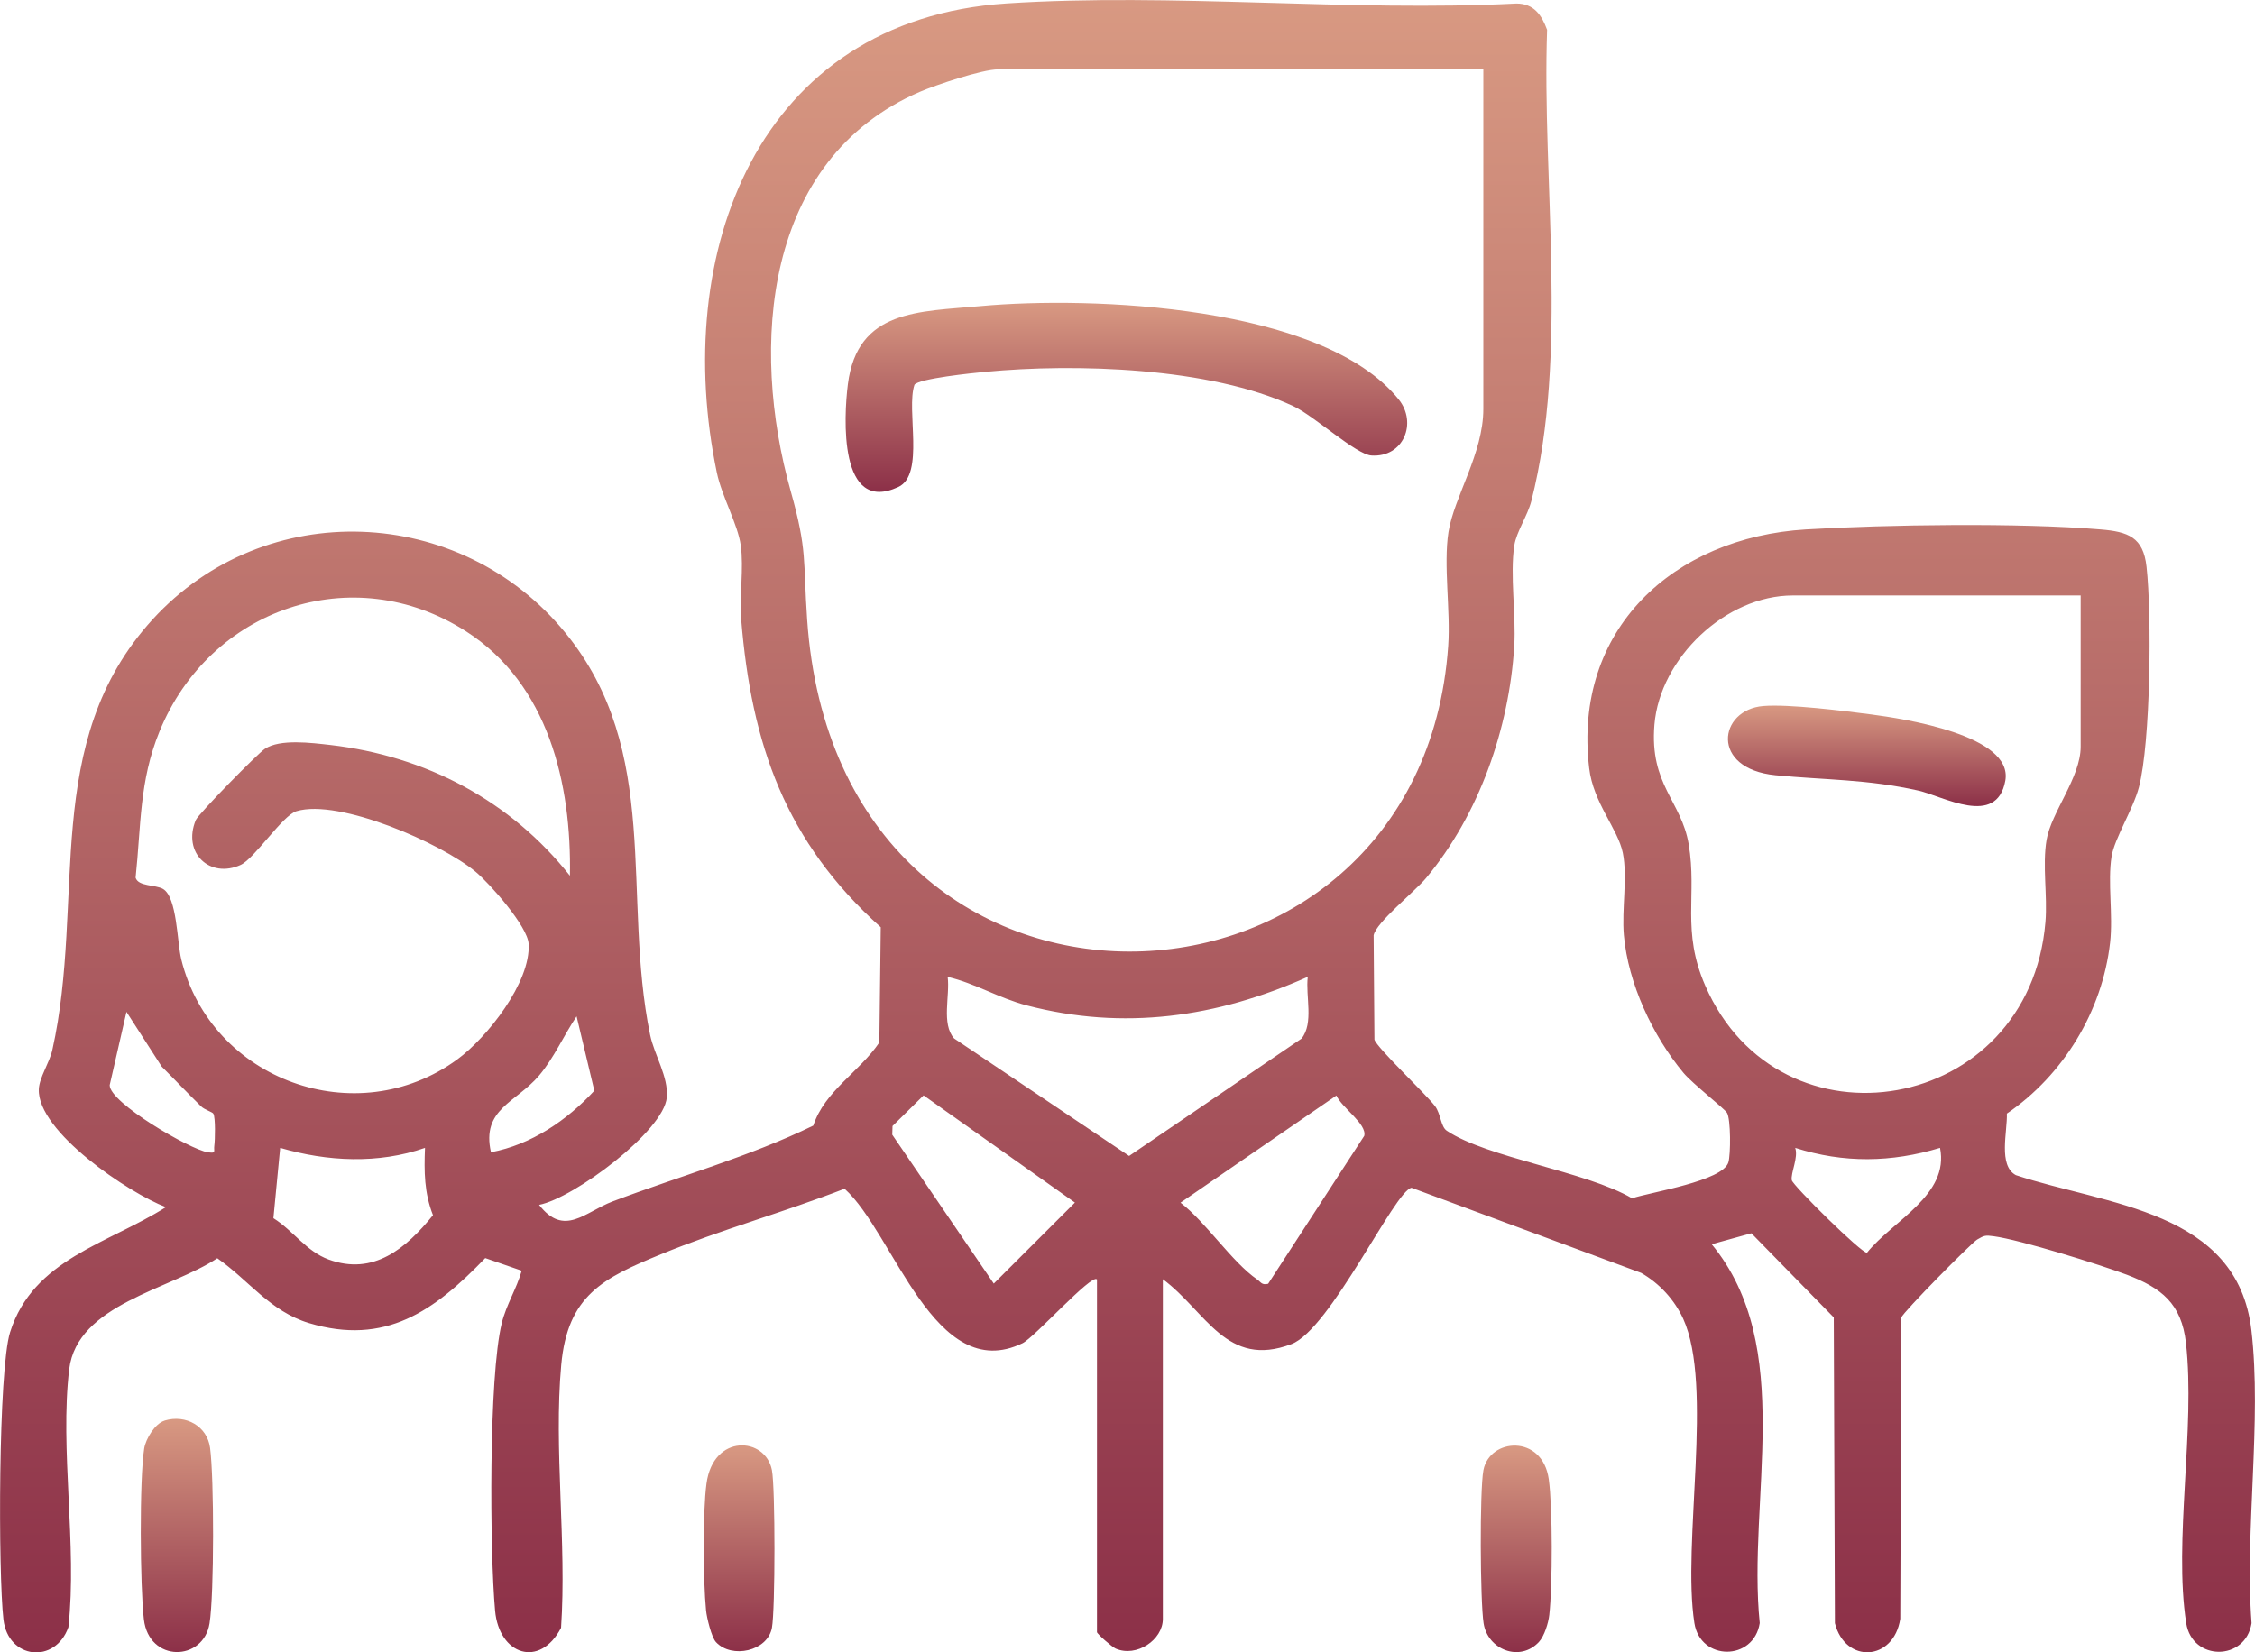 <svg width="337" height="247" viewBox="0 0 337 247" fill="none" xmlns="http://www.w3.org/2000/svg">
<g clip-path="url(#clip0_25_1136)">
<path d="M163.926 191.253C163.151 190.375 154.594 199.931 152.808 200.796C139.67 207.127 133.619 184.346 126.216 177.7C117.212 181.2 107.735 183.821 98.796 187.491C90.147 191.044 84.818 193.626 83.873 204.046C82.731 216.577 84.713 230.642 83.847 243.343C80.67 249.438 74.58 247.393 73.989 240.774C73.189 231.9 73.018 205.803 74.987 197.794C75.656 195.041 77.205 192.656 77.966 189.956L72.519 188.068C64.919 195.959 57.582 201.228 46.163 197.781C40.361 196.024 37.198 191.398 32.473 188.094C25.477 192.748 11.524 194.95 10.343 204.689C8.912 216.577 11.564 231.061 10.225 243.238C8.269 248.796 1.195 248.062 0.512 242.085C-0.276 235.242 -0.276 204.807 1.51 199.144C4.962 188.212 16.158 185.932 24.794 180.453C19.308 178.382 5.513 169.141 5.802 162.81C5.88 161.053 7.39 158.891 7.823 156.951C12.837 134.51 6.012 110.995 22.799 92.605C39.626 74.189 68.805 75.395 84.49 94.598C99.007 112.372 92.89 133.907 97.156 154.696C97.773 157.698 99.925 160.975 99.65 164.055C99.217 169.075 85.763 179.103 80.565 180.112C84.319 184.975 87.417 181.174 91.551 179.601C101.514 175.826 112.027 172.903 121.543 168.263C123.236 163.098 128.434 160.241 131.414 155.837L131.624 138.613C117.382 125.846 112.303 111.297 110.767 92.592C110.478 89.027 111.187 84.99 110.701 81.516C110.268 78.41 107.866 74.176 107.131 70.663C100.293 37.947 113.117 2.949 150.446 0.511C175.188 -1.101 201.688 1.796 226.614 0.524C229.226 0.524 230.394 2.228 231.208 4.457C230.42 27.12 234.45 52.929 228.858 74.884C228.307 77.06 226.627 79.498 226.312 81.516C225.629 85.973 226.587 91.871 226.299 96.577C225.524 108.937 221.075 121.704 213.121 131.26C211.441 133.278 205.639 137.905 205.285 139.819L205.403 155.404C205.77 156.636 213.029 163.478 214.459 165.353C215.313 166.48 215.313 168.42 216.205 169.023C222.23 173.073 236.996 175.092 243.9 179.129C246.722 178.198 257.459 176.56 258.299 173.755C258.653 172.588 258.666 167.293 258.089 166.349C257.721 165.733 252.944 161.997 251.592 160.385C246.998 154.88 243.309 147.002 242.679 139.793C242.338 135.952 243.257 131.116 242.522 127.498C241.787 123.88 238.112 120.04 237.495 114.823C235.04 94.087 250.095 80.337 269.889 79.144C282.174 78.41 301.81 78.135 313.912 79.144C318.047 79.485 320.304 80.297 320.79 84.728C321.591 91.924 321.407 110.969 319.648 117.693C318.795 120.944 315.999 125.348 315.566 128.035C314.949 131.889 315.815 136.726 315.343 140.92C314.188 151.144 308.373 160.699 299.92 166.467C300.012 169.167 298.595 174.227 301.259 175.668C314.831 180.177 334.362 180.885 336.462 198.843C338.05 212.461 335.451 228.741 336.488 242.648C335.596 248.35 327.615 248.35 326.723 242.648C324.806 230.366 328.127 213.497 326.683 200.743C326.014 194.858 323.008 192.525 317.85 190.559C313.873 189.051 301.837 185.316 297.951 184.804C296.704 184.634 296.534 184.673 295.471 185.302C294.591 185.827 284.38 196.169 284.156 196.942L283.986 241.993C283.014 248.363 275.743 248.73 274.22 242.648L274.05 196.942L261.738 184.359L255.805 185.997C268.432 201.333 261.095 224.206 262.985 242.635C262.092 248.337 254.112 248.337 253.219 242.635C251.342 230.681 256.133 207.179 251.539 197.126C250.227 194.268 247.995 191.856 245.265 190.283L210.942 177.556C208.409 178.041 198.814 198.725 192.999 200.927C183.273 204.61 180.267 196.051 173.783 191.227V242.019C173.783 245.152 169.845 247.8 166.735 246.45C166.17 246.2 163.939 244.234 163.939 243.985V191.227L163.926 191.253ZM221.678 10.368H149.16C146.81 10.368 139.88 12.688 137.438 13.737C114.088 23.83 112.067 51.775 118.17 73.429C120.677 82.329 120.008 83.679 120.624 92.605C125.205 159.847 212.294 156.439 216.428 96.538C216.796 91.268 215.693 84.479 216.468 79.537C217.295 74.294 221.678 67.793 221.678 61.147V10.368ZM85.172 130.958C85.435 117.156 81.943 102.253 69.645 94.375C52.673 83.509 31.318 90.993 23.836 109.344C20.804 116.763 21.093 123.395 20.266 131.207C20.673 132.544 23.232 132.23 24.361 132.885C26.474 134.117 26.461 140.841 27.091 143.424C31.567 161.512 53.29 169.377 68.345 158.366C72.808 155.103 79.331 146.832 79.003 141.104C78.859 138.482 73.228 132.112 71.075 130.316C65.93 126.043 50.704 119.358 44.312 121.259C42.238 121.875 38.038 128.35 35.964 129.294C31.383 131.391 27.223 127.511 29.257 122.596C29.625 121.691 38.458 112.686 39.587 111.939C41.844 110.432 46.557 111.048 49.352 111.362C63.659 113.014 76.299 119.686 85.198 130.945L85.172 130.958ZM310.933 89.014H267.946C257.866 89.014 248.074 98.399 247.247 108.321C246.499 117.326 251.264 119.699 252.366 126.2C253.652 133.842 251.25 139.124 254.834 147.33C265.951 172.903 303.28 166.585 305.682 137.827C306.011 133.881 305.197 129.385 305.853 125.545C306.549 121.429 310.946 116.225 310.946 111.625V89.014H310.933ZM195.427 146.032C181.869 152.088 167.942 154.093 153.425 150.292C149.264 149.204 145.721 146.989 141.625 146.032C141.993 148.85 140.654 153.058 142.584 155.234L168.743 172.798L194.508 155.26C196.372 152.927 195.086 148.929 195.44 146.032H195.427ZM31.882 166.48C31.725 166.218 30.556 165.89 30.058 165.392C28.063 163.452 26.146 161.407 24.164 159.441L18.901 151.262L16.394 162.207C16.341 164.841 28.417 171.854 31.042 172.247C32.381 172.444 31.908 172.129 32.027 171.277C32.145 170.425 32.223 167.057 31.882 166.48ZM73.372 172.247C79.397 171.12 84.752 167.463 88.821 163.046L86.17 151.93C84.253 154.775 82.809 158.117 80.578 160.765C77.152 164.815 71.902 165.772 73.372 172.247ZM138.016 163.754L133.383 168.328L133.343 169.626L148.516 191.882L160.644 179.771L138.016 163.74V163.754ZM189.521 191.909L203.88 169.796C204.313 168.027 200.533 165.602 199.719 163.767L176.421 179.784C180.241 182.72 184.126 188.684 187.88 191.266C188.431 191.647 188.563 192.158 189.521 191.909ZM63.515 171.592C56.532 174.03 48.932 173.65 41.871 171.592L40.86 182.104C43.827 183.965 45.756 187.046 49.103 188.278C55.823 190.742 60.667 186.626 64.709 181.659C63.397 178.303 63.37 175.157 63.515 171.592ZM289.932 171.592C282.647 173.794 275.546 173.899 268.288 171.592C268.786 173.047 267.579 175.38 267.776 176.429C267.92 177.202 278.25 187.413 279.011 187.269C282.936 182.406 291.336 178.657 289.932 171.592Z" fill="url(#paint0_linear_25_1136)"/>
<path d="M24.61 212.356C27.8 211.399 30.976 213.221 31.396 216.446C32 220.968 32.013 238.244 31.318 242.661C30.425 248.402 22.248 248.586 21.5 242.058C20.935 237.208 20.817 221.138 21.552 216.524C21.788 215.069 23.167 212.802 24.597 212.369L24.61 212.356Z" fill="url(#paint1_linear_25_1136)"/>
<path d="M230 245.44C227.178 248.507 222.335 246.646 221.718 242.661C221.206 239.398 221.114 222.843 221.692 219.775C222.61 214.952 230.512 214.362 231.457 221.125C232.048 225.346 232.021 237.077 231.536 241.403C231.404 242.609 230.801 244.562 230 245.44Z" fill="url(#paint2_linear_25_1136)"/>
<path d="M107 245.479C106.331 244.758 105.622 241.835 105.517 240.734C105.084 236.383 105.005 226.028 105.582 221.781C106.593 214.257 114.403 214.781 115.361 219.775C115.873 222.462 115.86 240.643 115.361 243.343C114.705 246.856 109.35 247.996 107.013 245.492L107 245.479Z" fill="url(#paint3_linear_25_1136)"/>
<path d="M209.025 59.705C211.847 63.205 209.76 68.409 204.956 68.094C202.659 67.95 196.399 62.169 193.261 60.701C180.832 54.908 160.736 54.292 147.204 55.59C145.406 55.76 137.32 56.586 136.664 57.516C135.378 61.278 138.252 70.939 134.249 72.8C125.336 76.942 126.085 62.353 126.715 57.411C128.145 46.244 137.32 46.611 146.547 45.759C163.073 44.238 197.659 45.615 209.025 59.705Z" fill="url(#paint4_linear_25_1136)"/>
<path d="M263.51 105.543C267.29 105.228 275.559 106.264 279.667 106.801C284.445 107.43 300.918 109.908 299.684 116.71C298.398 123.736 290.365 119.004 286.663 118.178C278.985 116.461 272.855 116.619 265.334 115.885C255.516 114.915 256.829 106.093 263.51 105.543Z" fill="url(#paint5_linear_25_1136)"/>
</g>
<defs>
<linearGradient id="paint0_linear_25_1136" x1="168.5" y1="0.009" x2="168.5" y2="247.016" gradientUnits="userSpaceOnUse">
<stop stop-color="#D89982"/>
<stop offset="1" stop-color="#8C3048"/>
</linearGradient>
<linearGradient id="paint1_linear_25_1136" x1="26.442" y1="212.102" x2="26.442" y2="246.962" gradientUnits="userSpaceOnUse">
<stop stop-color="#D89982"/>
<stop offset="1" stop-color="#8C3048"/>
</linearGradient>
<linearGradient id="paint2_linear_25_1136" x1="226.598" y1="216.101" x2="226.598" y2="246.97" gradientUnits="userSpaceOnUse">
<stop stop-color="#D89982"/>
<stop offset="1" stop-color="#8C3048"/>
</linearGradient>
<linearGradient id="paint3_linear_25_1136" x1="110.455" y1="216.067" x2="110.455" y2="246.839" gradientUnits="userSpaceOnUse">
<stop stop-color="#D89982"/>
<stop offset="1" stop-color="#8C3048"/>
</linearGradient>
<linearGradient id="paint4_linear_25_1136" x1="168.335" y1="45.273" x2="168.335" y2="73.531" gradientUnits="userSpaceOnUse">
<stop stop-color="#D89982"/>
<stop offset="1" stop-color="#8C3048"/>
</linearGradient>
<linearGradient id="paint5_linear_25_1136" x1="278.992" y1="105.484" x2="278.992" y2="120.502" gradientUnits="userSpaceOnUse">
<stop stop-color="#D89982"/>
<stop offset="1" stop-color="#8C3048"/>
</linearGradient>
<clipPath id="clip0_25_1136">
<rect width="337" height="247" fill="white"/>
</clipPath>
</defs>
</svg>
